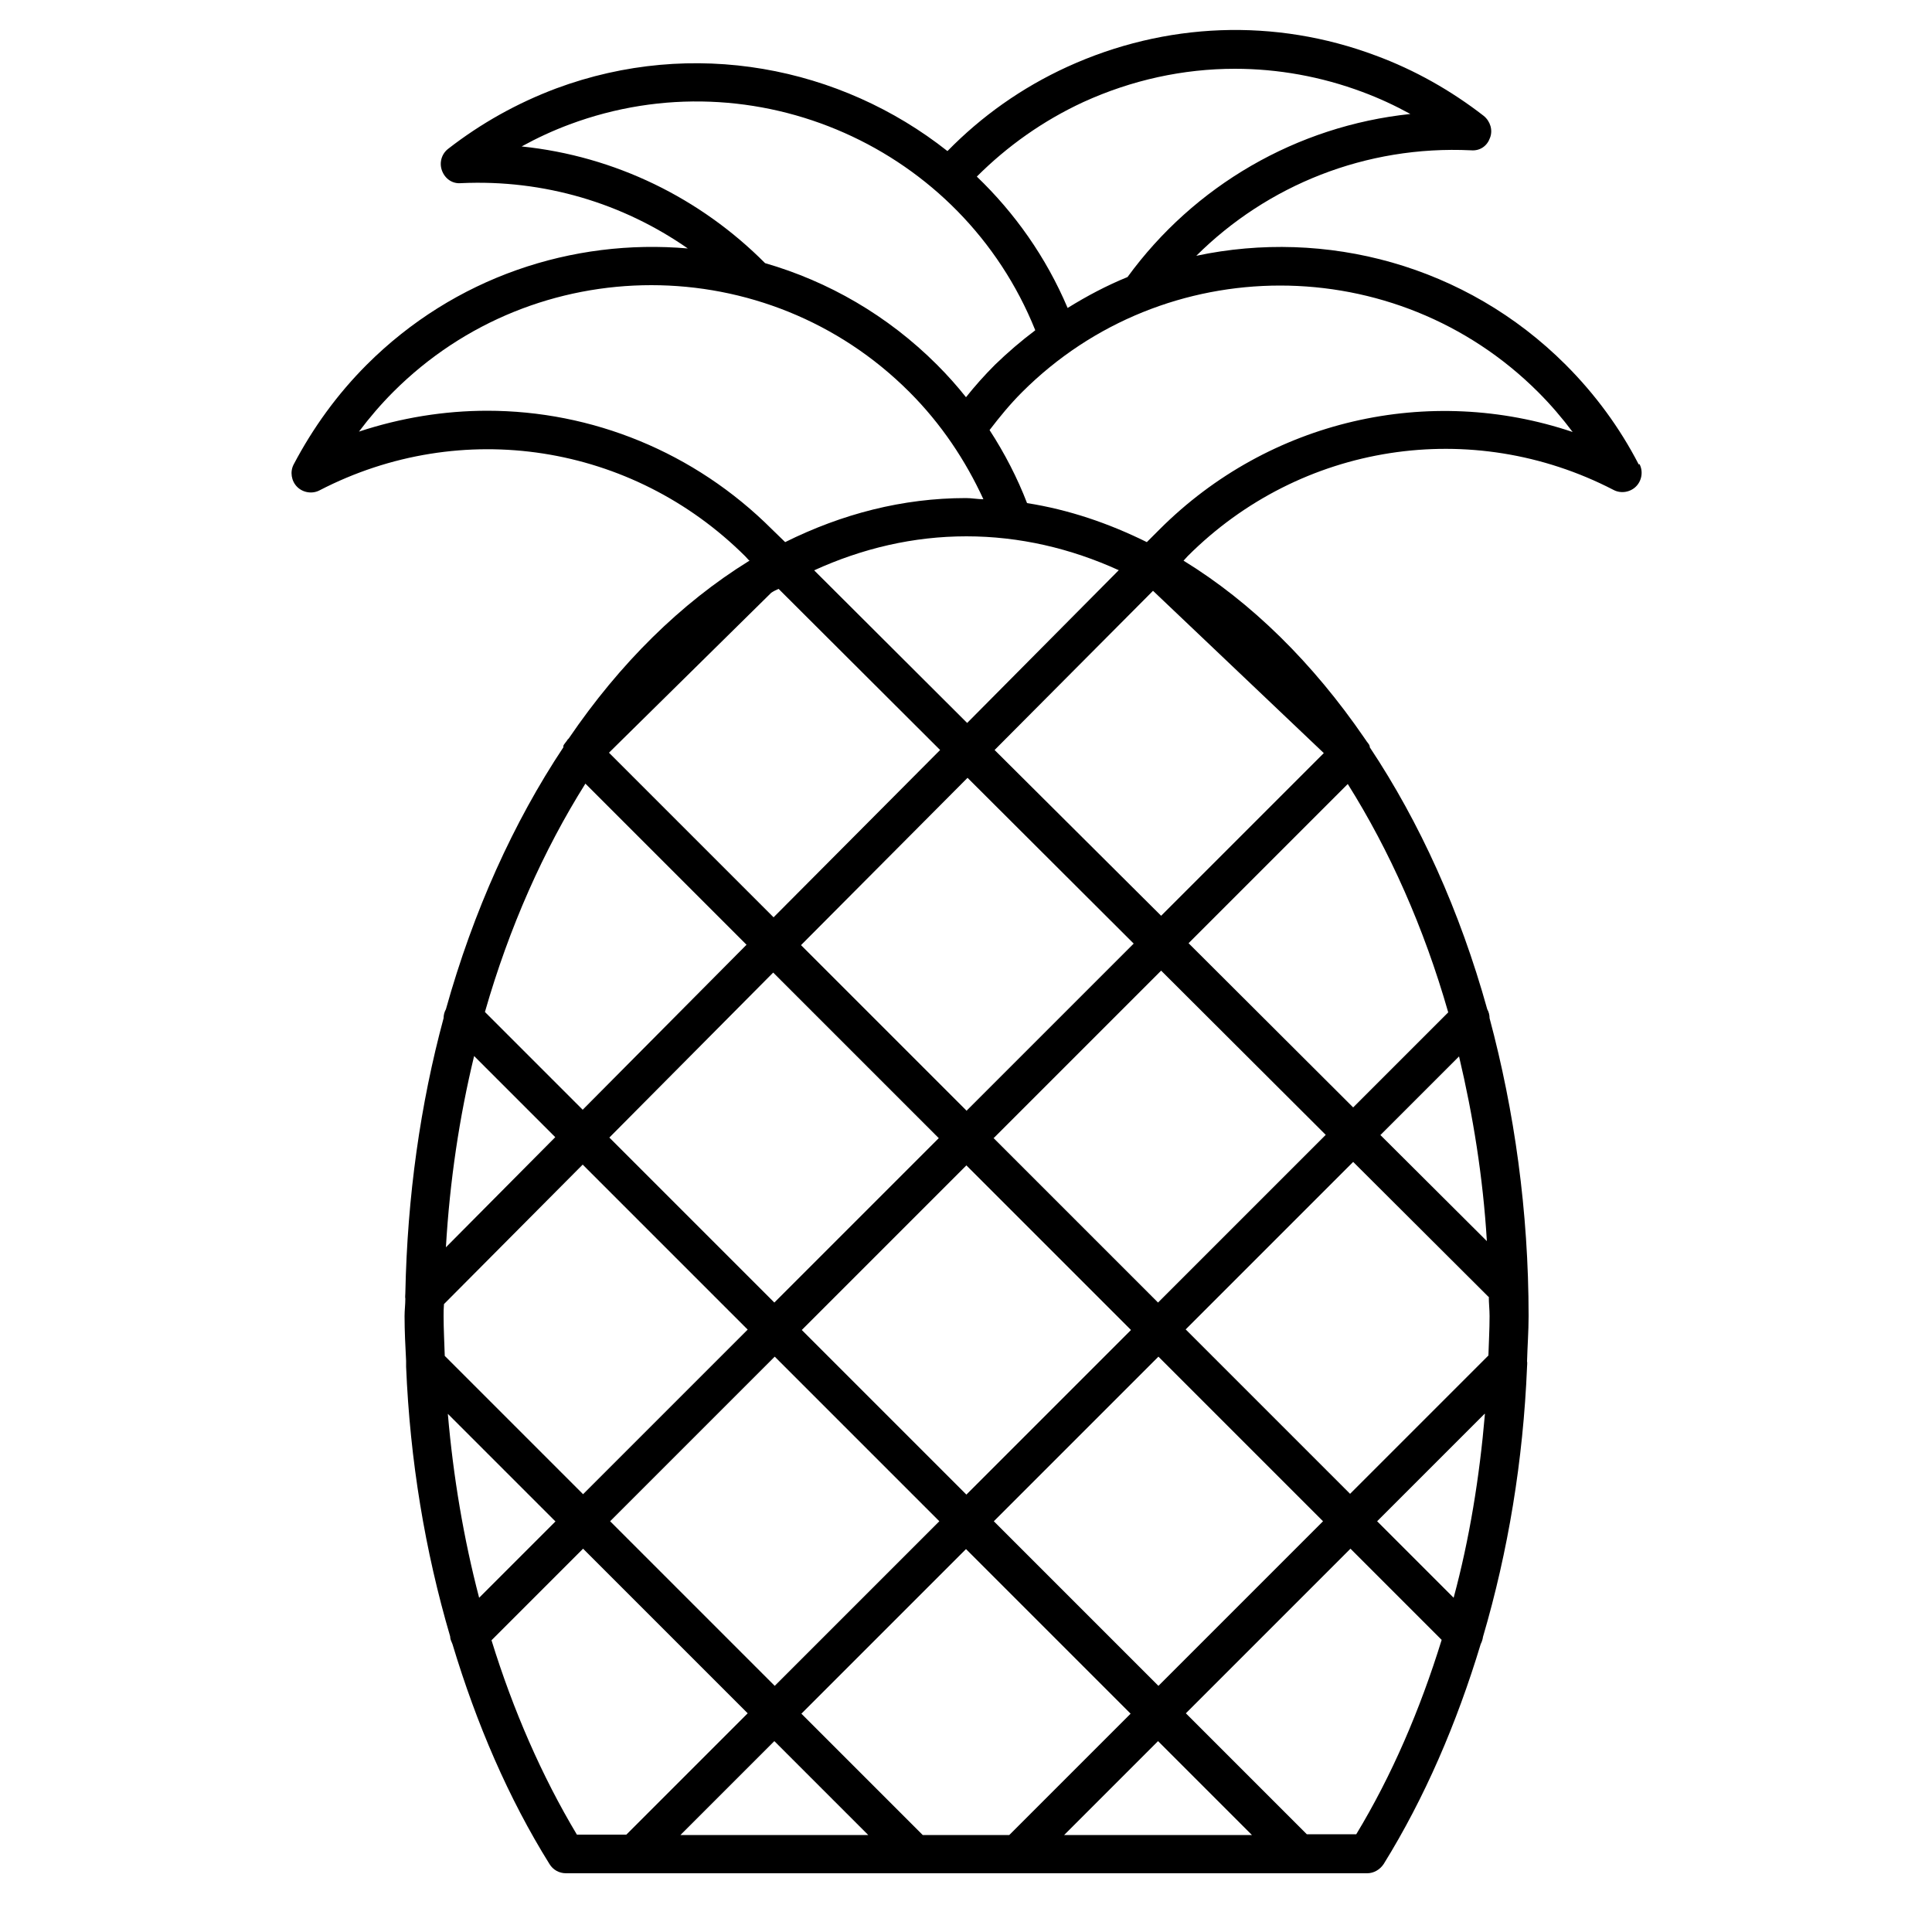 <?xml version="1.0" encoding="UTF-8"?><svg id="uuid-4d8208c9-99fe-4059-b909-b871e751121f" xmlns="http://www.w3.org/2000/svg" viewBox="0 0 50 50"><path d="M42.41,12.02c-.49-.95-1.13-1.82-1.89-2.58-2.59-2.59-6.22-3.53-9.56-2.82,1.84-1.83,4.39-2.86,7.11-2.73,.24,.02,.42-.12,.49-.32,.08-.2,.01-.43-.16-.57-.85-.66-1.79-1.19-2.79-1.56-2.61-.98-5.45-.87-7.99,.29-1.18,.54-2.22,1.28-3.1,2.18-2.77-2.19-6.58-2.94-10.13-1.62-1.01,.38-1.94,.9-2.79,1.56-.17,.13-.24,.36-.16,.57s.27,.34,.49,.32c2.15-.1,4.19,.52,5.87,1.69-2.98-.26-6.04,.74-8.31,3.01-.76,.76-1.39,1.63-1.89,2.58-.1,.19-.06,.43,.09,.58s.39,.19,.58,.09c3.67-1.9,8.09-1.21,11.02,1.71,.04,.04,.07,.08,.11,.12h-.02c-1.76,1.09-3.34,2.65-4.66,4.59l-.03,.03h0s-.03,.05-.05,.07c-.02,.03-.05,.06-.06,.09,0,.01,0,.03,0,.04-1.29,1.94-2.33,4.24-3.04,6.78-.04,.07-.06,.15-.06,.23-.6,2.22-.94,4.61-.99,7.12,0,.05-.01,.09,0,.14,0,.15-.02,.3-.02,.45,0,.39,.02,.78,.04,1.16,0,.05,0,.1,0,.15,.1,2.42,.49,4.77,1.14,6.98,0,.07,.03,.13,.06,.2,.62,2.06,1.45,3.99,2.51,5.69,.09,.15,.25,.24,.43,.24h20.73c.17,0,.33-.09,.43-.24,1.06-1.71,1.89-3.64,2.51-5.69,.03-.06,.05-.12,.06-.19,.65-2.21,1.04-4.56,1.14-6.99,0-.05,.01-.09,0-.14,.01-.39,.04-.77,.04-1.17,0-2.72-.37-5.32-1.01-7.71,0-.08-.02-.16-.06-.23-.71-2.55-1.75-4.84-3.04-6.78,0-.02,0-.03-.01-.05-.01-.03-.04-.06-.06-.09-.02-.02-.03-.05-.05-.07h0l-.02-.03c-1.33-1.94-2.92-3.51-4.68-4.59,.04-.04,.07-.08,.11-.12h0c2.92-2.92,7.35-3.61,11.02-1.71,.19,.1,.43,.06,.58-.09,.15-.15,.19-.39,.09-.58Zm-12.4,1.68h0l-.33,.33c-.99-.49-2.02-.84-3.1-1.01-.25-.65-.58-1.29-.97-1.89,.26-.34,.53-.67,.84-.98,1.84-1.84,4.26-2.76,6.68-2.76s4.84,.92,6.68,2.76c.32,.32,.62,.67,.89,1.03-3.71-1.25-7.85-.32-10.69,2.52Zm-6.47-3.55c.82,.82,1.45,1.77,1.91,2.77-.15,0-.3-.03-.45-.03-1.64,0-3.21,.41-4.68,1.14l-.34-.33h0c-2.01-2.01-4.67-3.07-7.37-3.07-1.11,0-2.23,.18-3.32,.54,.27-.36,.57-.71,.89-1.03,3.68-3.68,9.67-3.68,13.35,0Zm3.25-1.6c-.36,.27-.71,.57-1.04,.89-.27,.27-.52,.55-.75,.84-.23-.29-.48-.57-.75-.84-1.28-1.28-2.82-2.16-4.45-2.63-1.67-1.68-3.88-2.77-6.3-3.02,.4-.22,.81-.41,1.24-.57,4.8-1.79,10.15,.6,12.05,5.32Zm8.47-6.17c.43,.16,.84,.35,1.24,.57-2.95,.31-5.6,1.86-7.32,4.22-.54,.22-1.05,.49-1.55,.8-.56-1.32-1.37-2.46-2.35-3.4,.79-.79,1.72-1.45,2.76-1.93,1.25-.57,2.58-.86,3.92-.86,1.11,0,2.23,.2,3.3,.6Zm-9.14,45.11h-2.24l-3.14-3.14,4.26-4.26,4.26,4.26-3.14,3.14Zm3.85-2.43l2.43,2.43h-4.86l2.43-2.43Zm-7.5,2.43h-4.86l2.43-2.43,2.43,2.43ZM28.95,14.76l-3.92,3.95-3.96-3.95c1.25-.57,2.57-.88,3.94-.88s2.7,.31,3.95,.88Zm-4.65,14.69l-4.26,4.26-4.27-4.27,4.24-4.27,4.28,4.28Zm.71,.71l4.26,4.26-4.26,4.26-4.26-4.26,4.26-4.26Zm.71-.71l4.33-4.33,4.26,4.25-4.34,4.34-4.26-4.26Zm-.71-.71l-4.28-4.28,4.31-4.33,4.3,4.29-4.33,4.33Zm.73-9.33l4.1-4.12,4.42,4.2-4.21,4.21-4.31-4.29Zm-5.59-4.17l4.18,4.17-4.31,4.33-4.26-4.26,4.2-4.14c.06-.04,.12-.07,.19-.1Zm-.83,9.21l-4.24,4.27-2.53-2.53c.63-2.2,1.52-4.19,2.6-5.91l4.17,4.17Zm-4.95,4.98l-2.83,2.85c.1-1.72,.35-3.38,.73-4.95l2.1,2.1Zm-2.86,5.65c-.01-.34-.03-.68-.03-1.02,0-.1,0-.2,.01-.31l3.59-3.61,4.27,4.27-4.26,4.26-3.58-3.58Zm2.87,4.29l-1.98,1.98c-.4-1.53-.67-3.13-.81-4.76l2.78,2.78Zm5.67-4.26l4.26,4.26-4.26,4.26-4.26-4.26,4.26-4.26Zm5.67,4.26l4.26-4.26,4.26,4.26-4.26,4.26-4.26-4.26Zm4.96-4.96l4.34-4.34,3.5,3.49h.01c0,.17,.02,.33,.02,.5,0,.34-.02,.68-.03,1.02l-3.58,3.58-4.26-4.26Zm7.75,2.18c-.14,1.64-.4,3.24-.81,4.76l-1.98-1.98,2.78-2.78Zm-2.7-7.22l2.03-2.03c.36,1.52,.62,3.12,.72,4.78l-2.76-2.75Zm-.71-.71l-4.26-4.25,4.12-4.12c1.08,1.72,1.97,3.71,2.6,5.91l-2.46,2.46Zm-19.93,11.42l4.26,4.26-3.14,3.14h-1.28c-.91-1.52-1.65-3.22-2.21-5.03l2.36-2.36Zm18.74,7.4l-3.14-3.14,4.26-4.26,2.36,2.36c-.56,1.81-1.29,3.51-2.21,5.03h-1.28Z"/></svg>